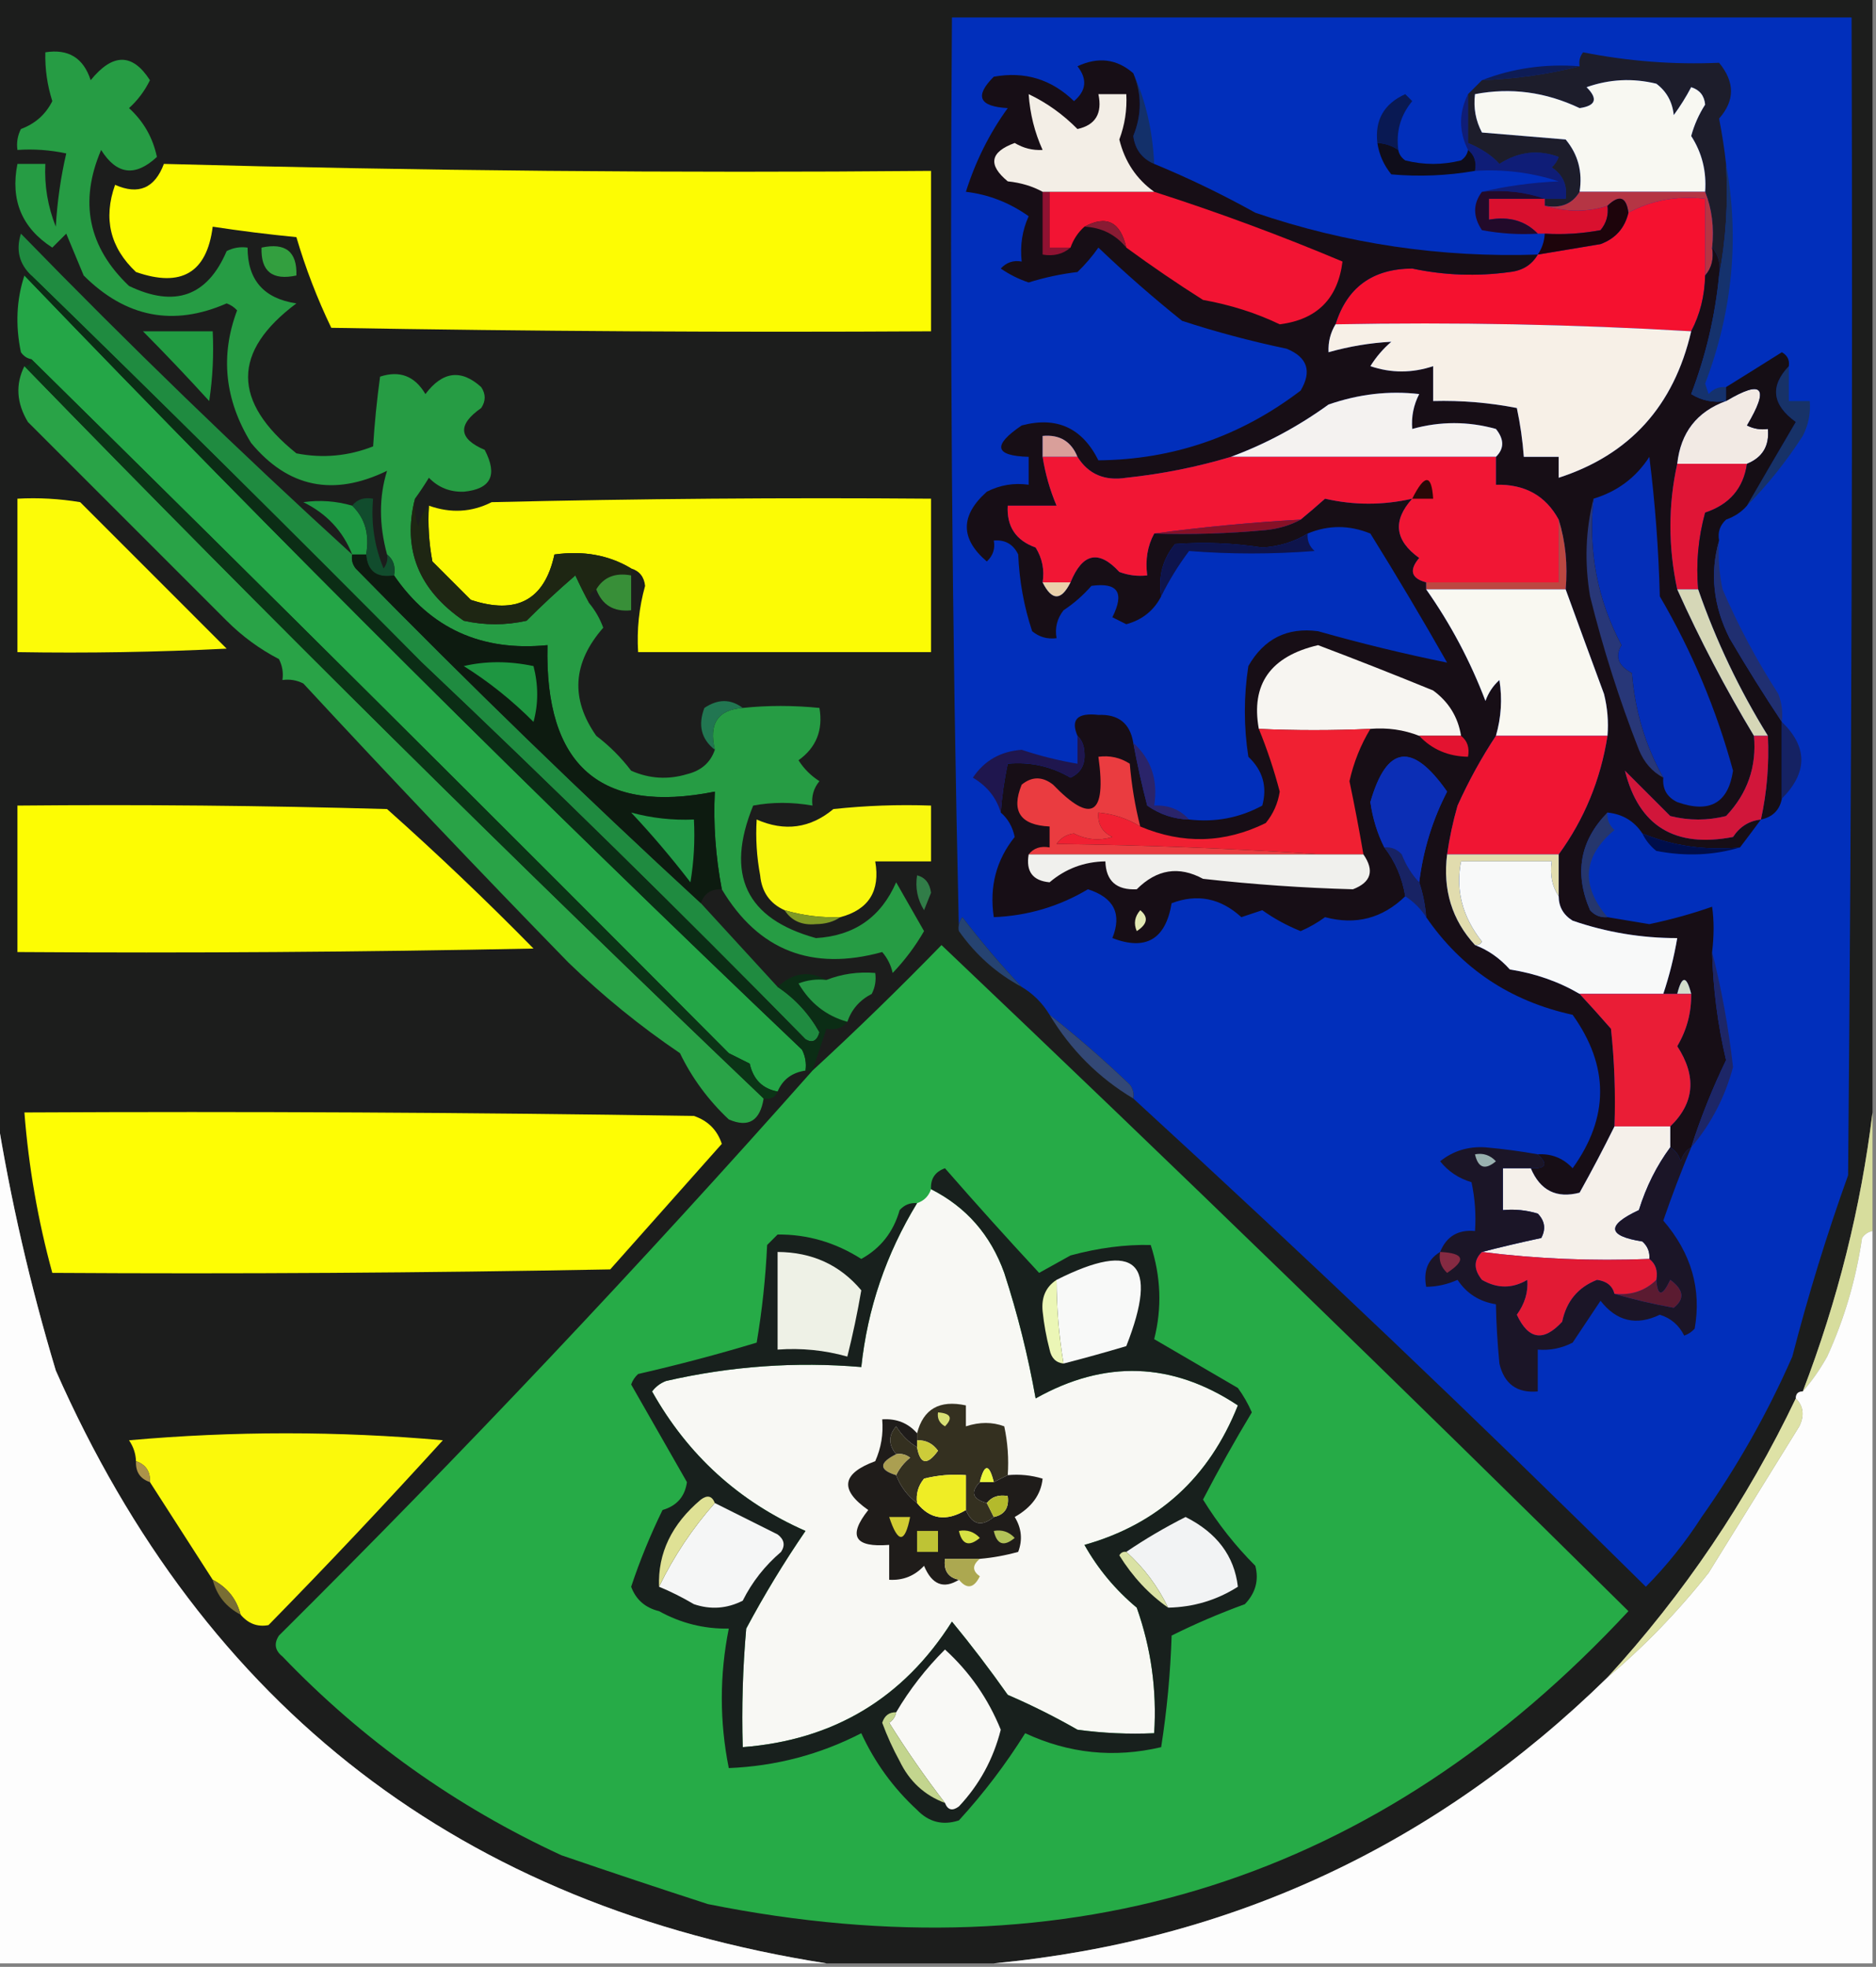 <?xml version="1.0" encoding="UTF-8"?>
<!DOCTYPE svg PUBLIC "-//W3C//DTD SVG 1.1//EN" "http://www.w3.org/Graphics/SVG/1.1/DTD/svg11.dtd">
<svg xmlns="http://www.w3.org/2000/svg" version="1.1" width="269px" height="282px" style="shape-rendering:geometricPrecision; text-rendering:geometricPrecision; image-rendering:optimizeQuality; fill-rule:evenodd; clip-rule:evenodd" xmlns:xlink="http://www.w3.org/1999/xlink">
<rect width="100%" height="100%" fill="#808080" stroke="none"/>
<g><path style="opacity:1" fill="#1c1d1c" d="M -0.5,-0.5 C 89.167,-0.5 178.833,-0.5 268.5,-0.5C 268.5,52.833 268.5,106.167 268.5,159.5C 266.835,173.134 263.501,186.467 258.5,199.5C 257.833,199.5 257.5,199.833 257.5,200.5C 250.506,215.145 241.506,228.478 230.5,240.5C 205.885,264.58 176.552,278.247 142.5,281.5C 134.5,281.5 126.5,281.5 118.5,281.5C 66.212,273.271 29.379,244.938 8,196.5C 4.316,184.227 1.483,171.894 -0.5,159.5C -0.5,106.167 -0.5,52.833 -0.5,-0.5 Z"/></g>
<g><path style="opacity:1" fill="#012fbb" d="M 162.5,157.5 C 162.631,156.761 162.464,156.094 162,155.5C 158.295,151.958 154.462,148.624 150.5,145.5C 149.5,143.833 148.167,142.5 146.5,141.5C 143.502,138.333 140.669,135 138,131.5C 137.536,132.094 137.369,132.761 137.5,133.5C 136.501,90.003 136.168,46.337 136.5,2.5C 179.5,2.5 222.5,2.5 265.5,2.5C 265.667,57.834 265.5,113.168 265,168.5C 261.957,176.968 259.29,185.635 257,194.5C 253.454,202.589 249.121,210.256 244,217.5C 241.684,221.11 239.018,224.444 236,227.5C 211.788,203.549 187.288,180.215 162.5,157.5 Z"/></g>
<g><path style="opacity:1" fill="#0e1c55" d="M 226.5,9.5 C 222.036,10.644 217.37,11.31 212.5,11.5C 216.881,9.789 221.547,9.123 226.5,9.5 Z"/></g>
<g><path style="opacity:1" fill="#091953" d="M 200.5,21.5 C 199.609,20.89 198.609,20.557 197.5,20.5C 197.12,17.208 198.453,14.875 201.5,13.5C 201.833,13.833 202.167,14.167 202.5,14.5C 200.829,16.51 200.162,18.843 200.5,21.5 Z"/></g>
<g><path style="opacity:1" fill="#13306a" d="M 162.5,10.5 C 164.281,14.417 165.281,18.75 165.5,23.5C 163.754,22.75 162.754,21.417 162.5,19.5C 163.74,16.445 163.74,13.445 162.5,10.5 Z"/></g>
<g><path style="opacity:1" fill="#0f1d77" d="M 210.5,13.5 C 210.5,15.833 210.5,18.167 210.5,20.5C 212.455,21.32 213.955,22.32 215,23.5C 217.736,21.741 220.569,21.408 223.5,22.5C 223.291,23.086 222.957,23.586 222.5,24C 224.107,25.049 224.773,26.549 224.5,28.5C 223.5,28.5 222.5,28.5 221.5,28.5C 218.713,27.523 215.713,27.19 212.5,27.5C 215.977,26.677 219.644,26.177 223.5,26C 219.605,24.734 215.605,24.234 211.5,24.5C 211.737,23.209 211.404,22.209 210.5,21.5C 209.167,18.833 209.167,16.167 210.5,13.5 Z"/></g>
<g><path style="opacity:1" fill="#0f0d1a" d="M 197.5,20.5 C 198.609,20.557 199.609,20.89 200.5,21.5C 200.611,22.117 200.944,22.617 201.5,23C 204.167,23.667 206.833,23.667 209.5,23C 210.056,22.617 210.389,22.117 210.5,21.5C 211.404,22.209 211.737,23.209 211.5,24.5C 207.51,25.19 203.51,25.357 199.5,25C 198.418,23.67 197.751,22.17 197.5,20.5 Z"/></g>
<g><path style="opacity:1" fill="#fdfc03" d="M 23.5,23.5 C 60.094,24.493 96.76,24.826 133.5,24.5C 133.5,32.167 133.5,39.833 133.5,47.5C 104.831,47.667 76.165,47.5 47.5,47C 45.474,42.778 43.807,38.444 42.5,34C 38.472,33.608 34.472,33.108 30.5,32.5C 29.666,39.105 25.999,41.271 19.5,39C 15.785,35.504 14.785,31.337 16.5,26.5C 19.857,27.99 22.191,26.99 23.5,23.5 Z"/></g>
<g><path style="opacity:1" fill="#1d1d2b" d="M 247.5,23.5 C 247.821,29.026 247.488,34.359 246.5,39.5C 246.768,37.901 246.434,36.568 245.5,35.5C 245.806,32.615 245.473,29.948 244.5,27.5C 244.716,24.568 244.049,21.902 242.5,19.5C 242.939,17.896 243.606,16.396 244.5,15C 244.387,13.72 243.72,12.887 242.5,12.5C 241.757,13.908 240.923,15.241 240,16.5C 239.801,14.598 238.967,13.098 237.5,12C 234.118,11.176 230.784,11.343 227.5,12.5C 229.167,14.167 228.833,15.167 226.5,15.5C 221.624,13.184 216.624,12.518 211.5,13.5C 211.261,15.467 211.594,17.3 212.5,19C 216.5,19.333 220.5,19.667 224.5,20C 226.278,22.135 226.945,24.635 226.5,27.5C 225.448,29.256 223.781,29.923 221.5,29.5C 221.5,29.167 221.5,28.833 221.5,28.5C 222.5,28.5 223.5,28.5 224.5,28.5C 224.773,26.549 224.107,25.049 222.5,24C 222.957,23.586 223.291,23.086 223.5,22.5C 220.569,21.408 217.736,21.741 215,23.5C 213.955,22.32 212.455,21.32 210.5,20.5C 210.5,18.167 210.5,15.833 210.5,13.5C 211.167,12.833 211.833,12.167 212.5,11.5C 217.37,11.31 222.036,10.644 226.5,9.5C 226.369,8.761 226.536,8.094 227,7.5C 233.497,8.788 239.997,9.288 246.5,9C 248.778,11.763 248.778,14.429 246.5,17C 246.935,19.215 247.269,21.381 247.5,23.5 Z"/></g>
<g><path style="opacity:1" fill="#f8f8f2" d="M 244.5,27.5 C 238.5,27.5 232.5,27.5 226.5,27.5C 226.945,24.635 226.278,22.135 224.5,20C 220.5,19.667 216.5,19.333 212.5,19C 211.594,17.3 211.261,15.467 211.5,13.5C 216.624,12.518 221.624,13.184 226.5,15.5C 228.833,15.167 229.167,14.167 227.5,12.5C 230.784,11.343 234.118,11.176 237.5,12C 238.967,13.098 239.801,14.598 240,16.5C 240.923,15.241 241.757,13.908 242.5,12.5C 243.72,12.887 244.387,13.72 244.5,15C 243.606,16.396 242.939,17.896 242.5,19.5C 244.049,21.902 244.716,24.568 244.5,27.5 Z"/></g>
<g><path style="opacity:1" fill="#b53544" d="M 226.5,27.5 C 232.5,27.5 238.5,27.5 244.5,27.5C 245.473,29.948 245.806,32.615 245.5,35.5C 245.768,37.099 245.434,38.432 244.5,39.5C 244.5,35.833 244.5,32.167 244.5,28.5C 240.498,28.036 236.831,28.702 233.5,30.5C 233.196,28.204 232.196,27.871 230.5,29.5C 227.705,30.434 224.705,30.434 221.5,29.5C 223.781,29.923 225.448,29.256 226.5,27.5 Z"/></g>
<g><path style="opacity:1" fill="#f5112f" d="M 244.5,39.5 C 244.435,42.428 243.768,45.095 242.5,47.5C 225.675,46.503 208.675,46.17 191.5,46.5C 193.147,41.201 196.814,38.534 202.5,38.5C 207.143,39.483 211.809,39.65 216.5,39C 218.32,38.8 219.653,37.966 220.5,36.5C 223.487,36.002 226.487,35.502 229.5,35C 231.644,34.208 232.977,32.708 233.5,30.5C 236.831,28.702 240.498,28.036 244.5,28.5C 244.5,32.167 244.5,35.833 244.5,39.5 Z"/></g>
<g><path style="opacity:1" fill="#d9102e" d="M 221.5,28.5 C 221.5,28.833 221.5,29.167 221.5,29.5C 224.705,30.434 227.705,30.434 230.5,29.5C 230.67,30.822 230.337,31.989 229.5,33C 226.854,33.497 224.187,33.664 221.5,33.5C 221.167,33.5 220.833,33.5 220.5,33.5C 218.721,31.657 216.388,30.99 213.5,31.5C 213.5,30.5 213.5,29.5 213.5,28.5C 216.167,28.5 218.833,28.5 221.5,28.5 Z"/></g>
<g><path style="opacity:1" fill="#220a2a" d="M 212.5,27.5 C 215.713,27.19 218.713,27.523 221.5,28.5C 218.833,28.5 216.167,28.5 213.5,28.5C 213.5,29.5 213.5,30.5 213.5,31.5C 216.388,30.99 218.721,31.657 220.5,33.5C 217.813,33.664 215.146,33.497 212.5,33C 211.193,31.056 211.193,29.223 212.5,27.5 Z"/></g>
<g><path style="opacity:1" fill="#1d040b" d="M 233.5,30.5 C 232.977,32.708 231.644,34.208 229.5,35C 226.487,35.502 223.487,36.002 220.5,36.5C 221.11,35.609 221.443,34.609 221.5,33.5C 224.187,33.664 226.854,33.497 229.5,33C 230.337,31.989 230.67,30.822 230.5,29.5C 232.196,27.871 233.196,28.204 233.5,30.5 Z"/></g>
<g><path style="opacity:1" fill="#170e16" d="M 162.5,10.5 C 163.74,13.445 163.74,16.445 162.5,19.5C 162.754,21.417 163.754,22.75 165.5,23.5C 170.448,25.541 175.281,27.875 180,30.5C 193.07,34.958 206.57,36.958 220.5,36.5C 219.653,37.966 218.32,38.8 216.5,39C 211.809,39.65 207.143,39.483 202.5,38.5C 196.814,38.534 193.147,41.201 191.5,46.5C 190.766,47.708 190.433,49.041 190.5,50.5C 193.498,49.658 196.498,49.158 199.5,49C 198.313,50.02 197.313,51.186 196.5,52.5C 199.473,53.509 202.473,53.509 205.5,52.5C 205.5,54.167 205.5,55.833 205.5,57.5C 209.548,57.395 213.548,57.728 217.5,58.5C 217.993,60.806 218.326,63.139 218.5,65.5C 220.167,65.5 221.833,65.5 223.5,65.5C 223.5,66.5 223.5,67.5 223.5,68.5C 233.69,65.202 240.023,58.202 242.5,47.5C 243.768,45.095 244.435,42.428 244.5,39.5C 245.434,38.432 245.768,37.099 245.5,35.5C 246.434,36.568 246.768,37.901 246.5,39.5C 245.931,45.342 244.598,51.009 242.5,56.5C 244.045,57.452 245.712,57.785 247.5,57.5C 243.319,59.019 240.986,62.019 240.5,66.5C 239.194,72.401 239.194,78.401 240.5,84.5C 243.762,91.749 247.429,98.749 251.5,105.5C 251.905,109.932 250.571,113.765 247.5,117C 244.833,117.667 242.167,117.667 239.5,117C 237.333,114.833 235.167,112.667 233,110.5C 234.989,118.442 240.156,121.608 248.5,120C 249.471,118.519 250.804,117.685 252.5,117.5C 251.488,118.872 250.488,120.205 249.5,121.5C 244.57,121.966 239.903,121.299 235.5,119.5C 234.33,117.721 232.664,116.721 230.5,116.5C 226.547,120.546 225.714,125.212 228,130.5C 228.671,131.252 229.504,131.586 230.5,131.5C 232.488,131.827 234.488,132.16 236.5,132.5C 239.684,131.827 242.684,130.994 245.5,130C 245.784,131.956 245.784,134.123 245.5,136.5C 245.638,141.775 246.305,146.941 247.5,152C 245.538,156.054 243.871,160.221 242.5,164.5C 241.778,164.918 241.278,165.584 241,166.5C 240.722,165.584 240.222,164.918 239.5,164.5C 239.5,163.5 239.5,162.5 239.5,161.5C 242.977,158.152 243.31,154.318 240.5,150C 241.871,147.681 242.538,145.181 242.5,142.5C 241.833,139.833 241.167,139.833 240.5,142.5C 239.833,142.5 239.167,142.5 238.5,142.5C 239.371,139.888 240.037,137.221 240.5,134.5C 235.363,134.506 230.363,133.673 225.5,132C 224.177,131.184 223.511,130.017 223.5,128.5C 223.5,126.5 223.5,124.5 223.5,122.5C 227.177,117.456 229.51,111.789 230.5,105.5C 230.662,103.473 230.495,101.473 230,99.5C 228.127,94.439 226.294,89.439 224.5,84.5C 224.813,80.958 224.479,77.625 223.5,74.5C 221.633,71.06 218.633,69.394 214.5,69.5C 214.5,68.167 214.5,66.833 214.5,65.5C 215.705,64.328 215.705,62.995 214.5,61.5C 210.507,60.388 206.507,60.388 202.5,61.5C 202.357,59.738 202.691,58.071 203.5,56.5C 199.184,55.994 194.851,56.494 190.5,58C 186.114,61.172 181.448,63.672 176.5,65.5C 171.679,66.951 166.679,67.951 161.5,68.5C 158.389,68.988 156.056,67.988 154.5,65.5C 153.599,63.273 151.933,62.273 149.5,62.5C 149.5,63.5 149.5,64.5 149.5,65.5C 149.884,67.929 150.551,70.263 151.5,72.5C 149.167,72.5 146.833,72.5 144.5,72.5C 144.33,75.49 145.663,77.49 148.5,78.5C 149.452,80.045 149.785,81.712 149.5,83.5C 150.833,86.167 152.167,86.167 153.5,83.5C 155.215,79.287 157.548,78.787 160.5,82C 161.793,82.49 163.127,82.657 164.5,82.5C 164.205,80.265 164.539,78.265 165.5,76.5C 170.844,76.666 176.177,76.499 181.5,76C 183.382,75.802 185.048,75.302 186.5,74.5C 187.659,73.544 188.826,72.544 190,71.5C 194.14,72.453 198.307,72.453 202.5,71.5C 199.657,74.648 199.991,77.481 203.5,80C 202.015,81.757 202.348,82.923 204.5,83.5C 204.5,83.833 204.5,84.167 204.5,84.5C 207.987,89.442 210.821,94.776 213,100.5C 213.419,99.328 214.085,98.328 215,97.5C 215.43,100.192 215.263,102.859 214.5,105.5C 212.441,108.611 210.608,111.944 209,115.5C 208.338,117.813 207.838,120.146 207.5,122.5C 206.859,127.569 208.192,131.903 211.5,135.5C 213.378,136.208 215.045,137.374 216.5,139C 220.163,139.572 223.497,140.738 226.5,142.5C 227.983,144.094 229.483,145.76 231,147.5C 231.499,152.155 231.666,156.821 231.5,161.5C 229.937,164.66 228.271,167.826 226.5,171C 223.187,171.864 220.854,170.698 219.5,167.5C 221.698,167.591 222.031,166.925 220.5,165.5C 222.484,165.383 224.15,166.05 225.5,167.5C 230.755,160.188 230.755,152.855 225.5,145.5C 216.577,143.551 209.577,138.884 204.5,131.5C 204.371,129.784 204.038,128.117 203.5,126.5C 204.066,121.897 205.399,117.563 207.5,113.5C 202.501,106.349 198.835,106.849 196.5,115C 196.83,117.341 197.496,119.508 198.5,121.5C 200.075,123.547 201.075,125.881 201.5,128.5C 198.232,131.674 194.399,132.674 190,131.5C 188.908,132.296 187.741,132.963 186.5,133.5C 184.553,132.723 182.72,131.723 181,130.5C 180,130.833 179,131.167 178,131.5C 175.012,128.769 171.679,128.102 168,129.5C 167.141,134.676 164.308,136.343 159.5,134.5C 160.902,131.03 159.736,128.697 156,127.5C 151.867,129.967 147.367,131.3 142.5,131.5C 141.846,127.142 142.846,123.309 145.5,120C 145.192,118.541 144.525,117.374 143.5,116.5C 143.674,114.139 144.007,111.806 144.5,109.5C 147.724,109.203 150.724,109.87 153.5,111.5C 154.946,110.829 155.612,109.662 155.5,108C 155.472,106.93 155.139,106.097 154.5,105.5C 153.492,103.159 154.492,102.159 157.5,102.5C 160.377,102.381 162.044,103.714 162.5,106.5C 163.059,109.516 163.725,112.516 164.5,115.5C 166.304,116.768 168.304,117.435 170.5,117.5C 174.257,117.929 177.757,117.263 181,115.5C 181.738,112.788 181.071,110.455 179,108.5C 178.333,104.167 178.333,99.833 179,95.5C 181.244,91.576 184.578,89.909 189,90.5C 195.175,92.252 201.342,93.752 207.5,95C 203.975,88.788 200.308,82.622 196.5,76.5C 193.463,75.259 190.463,75.259 187.5,76.5C 185.616,77.675 183.449,78.342 181,78.5C 176.832,77.855 172.665,77.688 168.5,78C 166.722,80.135 166.055,82.635 166.5,85.5C 165.454,87.54 163.787,88.873 161.5,89.5C 160.833,89.167 160.167,88.833 159.5,88.5C 161.283,84.969 160.283,83.469 156.5,84C 155.315,85.353 153.981,86.52 152.5,87.5C 151.571,88.689 151.238,90.022 151.5,91.5C 150.178,91.67 149.011,91.337 148,90.5C 146.826,86.954 146.16,83.287 146,79.5C 145.29,78.027 144.124,77.36 142.5,77.5C 142.719,78.675 142.386,79.675 141.5,80.5C 137.679,77.246 137.679,73.913 141.5,70.5C 143.396,69.534 145.396,69.201 147.5,69.5C 147.5,68.167 147.5,66.833 147.5,65.5C 142.61,65.361 142.277,63.861 146.5,61C 151.506,59.669 155.172,61.336 157.5,66C 168.224,65.898 177.891,62.564 186.5,56C 188.14,53.224 187.473,51.224 184.5,50C 179.375,48.925 174.375,47.592 169.5,46C 165.327,42.657 161.327,39.157 157.5,35.5C 156.618,36.76 155.618,37.926 154.5,39C 152.109,39.287 149.776,39.787 147.5,40.5C 146.069,40.023 144.736,39.357 143.5,38.5C 144.325,37.614 145.325,37.281 146.5,37.5C 146.244,35.208 146.577,33.041 147.5,31C 144.745,29.047 141.745,27.88 138.5,27.5C 139.888,23.103 141.888,19.103 144.5,15.5C 140.375,15.277 139.709,13.777 142.5,11C 146.931,10.195 150.765,11.361 154,14.5C 155.772,13.01 155.939,11.343 154.5,9.5C 157.476,8.11 160.143,8.443 162.5,10.5 Z"/></g>
<g><path style="opacity:1" fill="#8f1232" d="M 149.5,27.5 C 149.833,27.5 150.167,27.5 150.5,27.5C 150.5,30.167 150.5,32.833 150.5,35.5C 151.5,35.5 152.5,35.5 153.5,35.5C 152.432,36.434 151.099,36.768 149.5,36.5C 149.5,33.5 149.5,30.5 149.5,27.5 Z"/></g>
<g><path style="opacity:1" fill="#f21433" d="M 150.5,27.5 C 155.5,27.5 160.5,27.5 165.5,27.5C 174.688,30.45 183.688,33.783 192.5,37.5C 191.841,42.825 188.841,45.825 183.5,46.5C 180.137,44.881 176.47,43.714 172.5,43C 168.771,40.641 165.104,38.141 161.5,35.5C 160.664,31.809 158.664,30.809 155.5,32.5C 154.599,33.291 153.932,34.291 153.5,35.5C 152.5,35.5 151.5,35.5 150.5,35.5C 150.5,32.833 150.5,30.167 150.5,27.5 Z"/></g>
<g><path style="opacity:1" fill="#891b33" d="M 155.5,32.5 C 158.664,30.809 160.664,31.809 161.5,35.5C 159.947,33.615 157.947,32.615 155.5,32.5 Z"/></g>
<g><path style="opacity:1" fill="#f3eee6" d="M 165.5,27.5 C 160.5,27.5 155.5,27.5 150.5,27.5C 150.167,27.5 149.833,27.5 149.5,27.5C 148.048,26.698 146.382,26.198 144.5,26C 141.627,23.629 141.961,21.796 145.5,20.5C 146.736,21.246 148.07,21.579 149.5,21.5C 148.361,18.996 147.694,16.33 147.5,13.5C 150.061,14.71 152.395,16.376 154.5,18.5C 157.085,17.927 158.085,16.261 157.5,13.5C 158.833,13.5 160.167,13.5 161.5,13.5C 161.62,15.735 161.287,17.901 160.5,20C 161.277,23.166 162.944,25.666 165.5,27.5 Z"/></g>
<g><path style="opacity:1" fill="#339f3f" d="M 37.5,35.5 C 40.95,34.756 42.616,36.09 42.5,39.5C 39.05,40.244 37.384,38.91 37.5,35.5 Z"/></g>
<g><path style="opacity:1" fill="#24a647" d="M 3.5,39.5 C 40.097,77.598 77.263,114.598 115,150.5C 115.483,151.448 115.649,152.448 115.5,153.5C 113.57,153.771 112.236,154.771 111.5,156.5C 109.338,156.103 108.005,154.769 107.5,152.5C 106.5,152 105.5,151.5 104.5,151C 71.147,117.48 37.814,84.313 4.5,51.5C 3.883,51.389 3.383,51.056 3,50.5C 2.19,46.642 2.357,42.976 3.5,39.5 Z"/></g>
<g><path style="opacity:1" fill="#1f8b40" d="M 50.5,79.5 C 50.369,80.239 50.536,80.906 51,81.5C 67.296,98.132 83.796,114.132 100.5,129.5C 104.145,133.48 107.811,137.48 111.5,141.5C 113.986,143.155 115.986,145.322 117.5,148C 117.15,149.257 116.483,149.591 115.5,149C 97.579,130.747 79.246,112.747 60.5,95C 41.965,76.298 23.299,57.798 4.5,39.5C 2.752,37.84 2.252,35.84 3,33.5C 18.503,49.439 34.336,64.773 50.5,79.5 Z"/></g>
<g><path style="opacity:1" fill="#219b42" d="M 20.5,47.5 C 23.833,47.5 27.167,47.5 30.5,47.5C 30.665,50.85 30.498,54.183 30,57.5C 26.846,54.038 23.68,50.705 20.5,47.5 Z"/></g>
<g><path style="opacity:1" fill="#f7f0e7" d="M 191.5,46.5 C 208.675,46.17 225.675,46.503 242.5,47.5C 240.023,58.202 233.69,65.202 223.5,68.5C 223.5,67.5 223.5,66.5 223.5,65.5C 221.833,65.5 220.167,65.5 218.5,65.5C 218.326,63.139 217.993,60.806 217.5,58.5C 213.548,57.728 209.548,57.395 205.5,57.5C 205.5,55.833 205.5,54.167 205.5,52.5C 202.473,53.509 199.473,53.509 196.5,52.5C 197.313,51.186 198.313,50.02 199.5,49C 196.498,49.158 193.498,49.658 190.5,50.5C 190.433,49.041 190.766,47.708 191.5,46.5 Z"/></g>
<g><path style="opacity:1" fill="#15326d" d="M 247.5,23.5 C 249.437,34.158 248.437,44.658 244.5,55C 244.667,55.5 244.833,56 245,56.5C 245.671,55.748 246.504,55.414 247.5,55.5C 247.5,56.167 247.5,56.833 247.5,57.5C 245.712,57.785 244.045,57.452 242.5,56.5C 244.598,51.009 245.931,45.342 246.5,39.5C 247.488,34.359 247.821,29.026 247.5,23.5 Z"/></g>
<g><path style="opacity:1" fill="#269c44" d="M 59.5,71.5 C 57.675,78.723 60.008,84.556 66.5,89C 69.5,89.667 72.5,89.667 75.5,89C 77.714,86.779 80.047,84.612 82.5,82.5C 83.172,83.949 83.839,85.282 84.5,86.5C 85.355,87.531 86.022,88.697 86.5,90C 82.102,95.023 81.769,100.19 85.5,105.5C 87.386,106.93 89.053,108.597 90.5,110.5C 93.106,111.652 95.773,111.818 98.5,111C 100.544,110.502 101.878,109.335 102.5,107.5C 101.599,103.759 102.932,101.759 106.5,101.5C 110.064,101.124 113.731,101.124 117.5,101.5C 118.04,104.687 117.04,107.187 114.5,109C 115.272,110.221 116.272,111.221 117.5,112C 116.663,113.011 116.33,114.178 116.5,115.5C 113.551,114.987 110.718,114.987 108,115.5C 103.96,125.4 106.96,131.733 117,134.5C 122.487,134.176 126.32,131.509 128.5,126.5C 129.833,128.833 131.167,131.167 132.5,133.5C 131.243,135.679 129.743,137.679 128,139.5C 127.751,138.376 127.251,137.376 126.5,136.5C 116.413,139.279 108.747,136.279 103.5,127.5C 102.601,122.767 102.267,118.1 102.5,113.5C 86.086,116.778 78.086,109.778 78.5,92.5C 69.047,93.435 61.714,90.102 56.5,82.5C 56.737,81.209 56.404,80.209 55.5,79.5C 54.338,75.224 54.338,71.224 55.5,67.5C 47.811,71.236 41.311,69.902 36,63.5C 32.217,57.336 31.551,51.002 34,44.5C 33.586,44.043 33.086,43.709 32.5,43.5C 24.86,46.848 18.027,45.515 12,39.5C 11.167,37.5 10.333,35.5 9.5,33.5C 8.833,34.167 8.167,34.833 7.5,35.5C 3.134,32.691 1.467,28.691 2.5,23.5C 3.833,23.5 5.167,23.5 6.5,23.5C 6.351,26.607 6.851,29.607 8,32.5C 8.207,28.911 8.707,25.411 9.5,22C 7.19,21.503 4.857,21.337 2.5,21.5C 2.351,20.448 2.517,19.448 3,18.5C 5.053,17.733 6.553,16.4 7.5,14.5C 6.777,12.218 6.443,9.884 6.5,7.5C 9.808,6.974 11.975,8.307 13,11.5C 16.163,7.597 18.997,7.597 21.5,11.5C 20.752,13.036 19.752,14.369 18.5,15.5C 20.578,17.39 21.911,19.724 22.5,22.5C 19.396,25.388 16.729,25.055 14.5,21.5C 11.32,28.945 12.653,35.445 18.5,41C 25.063,44.148 29.729,42.482 32.5,36C 33.448,35.517 34.448,35.35 35.5,35.5C 35.498,40.141 37.831,42.808 42.5,43.5C 33.263,50.398 33.263,57.565 42.5,65C 46.261,65.738 49.928,65.405 53.5,64C 53.708,60.675 54.041,57.342 54.5,54C 57.308,53.08 59.475,53.913 61,56.5C 63.462,53.23 66.129,52.897 69,55.5C 69.667,56.5 69.667,57.5 69,58.5C 65.575,60.896 65.742,62.896 69.5,64.5C 71.396,68.124 70.396,70.124 66.5,70.5C 64.519,70.563 62.852,69.896 61.5,68.5C 60.824,69.602 60.158,70.602 59.5,71.5 Z"/></g>
<g><path style="opacity:1" fill="#f4f2f0" d="M 214.5,65.5 C 201.833,65.5 189.167,65.5 176.5,65.5C 181.448,63.672 186.114,61.172 190.5,58C 194.851,56.494 199.184,55.994 203.5,56.5C 202.691,58.071 202.357,59.738 202.5,61.5C 206.507,60.388 210.507,60.388 214.5,61.5C 215.705,62.995 215.705,64.328 214.5,65.5 Z"/></g>
<g><path style="opacity:1" fill="#f2eae4" d="M 250.5,66.5 C 247.167,66.5 243.833,66.5 240.5,66.5C 240.986,62.019 243.319,59.019 247.5,57.5C 252.758,54.368 253.758,55.535 250.5,61C 251.448,61.483 252.448,61.65 253.5,61.5C 253.727,63.933 252.727,65.599 250.5,66.5 Z"/></g>
<g><path style="opacity:1" fill="#29a347" d="M 3.5,52.5 C 38.734,88.739 74.067,123.739 109.5,157.5C 108.979,160.719 107.312,161.719 104.5,160.5C 101.559,157.733 99.225,154.567 97.5,151C 91.81,147.149 86.477,142.815 81.5,138C 68.576,124.736 55.909,111.403 43.5,98C 42.552,97.517 41.552,97.35 40.5,97.5C 40.65,96.448 40.483,95.448 40,94.5C 37.225,93.061 34.725,91.228 32.5,89C 22.973,79.473 13.473,69.973 4,60.5C 2.364,57.773 2.198,55.107 3.5,52.5 Z"/></g>
<g><path style="opacity:1" fill="#173268" d="M 256.5,52.5 C 256.5,54.167 256.5,55.833 256.5,57.5C 257.5,57.5 258.5,57.5 259.5,57.5C 259.643,59.262 259.309,60.929 258.5,62.5C 256.105,66.209 253.439,69.542 250.5,72.5C 252.806,68.517 255.139,64.517 257.5,60.5C 254.101,58.038 253.767,55.372 256.5,52.5 Z"/></g>
<g><path style="opacity:1" fill="#d99f9a" d="M 154.5,65.5 C 152.833,65.5 151.167,65.5 149.5,65.5C 149.5,64.5 149.5,63.5 149.5,62.5C 151.933,62.273 153.599,63.273 154.5,65.5 Z"/></g>
<g><path style="opacity:1" fill="#f11634" d="M 149.5,65.5 C 151.167,65.5 152.833,65.5 154.5,65.5C 156.056,67.988 158.389,68.988 161.5,68.5C 166.679,67.951 171.679,66.951 176.5,65.5C 189.167,65.5 201.833,65.5 214.5,65.5C 214.5,66.833 214.5,68.167 214.5,69.5C 218.633,69.394 221.633,71.06 223.5,74.5C 223.5,77.5 223.5,80.5 223.5,83.5C 217.167,83.5 210.833,83.5 204.5,83.5C 202.348,82.923 202.015,81.757 203.5,80C 199.991,77.481 199.657,74.648 202.5,71.5C 198.307,72.453 194.14,72.453 190,71.5C 188.826,72.544 187.659,73.544 186.5,74.5C 179.33,74.907 172.33,75.574 165.5,76.5C 164.539,78.265 164.205,80.265 164.5,82.5C 163.127,82.657 161.793,82.49 160.5,82C 157.548,78.787 155.215,79.287 153.5,83.5C 152.167,83.5 150.833,83.5 149.5,83.5C 149.785,81.712 149.452,80.045 148.5,78.5C 145.663,77.49 144.33,75.49 144.5,72.5C 146.833,72.5 149.167,72.5 151.5,72.5C 150.551,70.263 149.884,67.929 149.5,65.5 Z"/></g>
<g><path style="opacity:1" fill="#e01536" d="M 240.5,66.5 C 243.833,66.5 247.167,66.5 250.5,66.5C 249.995,70.012 247.995,72.345 244.5,73.5C 243.511,77.107 243.177,80.774 243.5,84.5C 242.5,84.5 241.5,84.5 240.5,84.5C 239.194,78.401 239.194,72.401 240.5,66.5 Z"/></g>
<g><path style="opacity:1" fill="#042eb8" d="M 238.5,111.5 C 235.93,106.901 234.43,101.901 234,96.5C 232.024,95.457 231.524,94.123 232.5,92.5C 229.033,85.938 227.7,78.938 228.5,71.5C 231.93,70.458 234.597,68.458 236.5,65.5C 237.331,72.142 237.831,78.808 238,85.5C 242.621,93.404 246.121,101.737 248.5,110.5C 247.807,115.151 245.141,116.651 240.5,115C 239.027,114.29 238.36,113.124 238.5,111.5 Z"/></g>
<g><path style="opacity:1" fill="#2a0807" d="M 202.5,71.5 C 204.283,67.941 205.283,67.941 205.5,71.5C 204.5,71.5 203.5,71.5 202.5,71.5 Z"/></g>
<g><path style="opacity:1" fill="#fcfb08" d="M 2.5,71.5 C 5.518,71.335 8.518,71.502 11.5,72C 18.554,79.054 25.554,86.054 32.5,93C 22.506,93.5 12.506,93.666 2.5,93.5C 2.5,86.167 2.5,78.833 2.5,71.5 Z"/></g>
<g><path style="opacity:1" fill="#fcfb05" d="M 90.5,81.5 C 87.316,79.586 83.649,78.92 79.5,79.5C 78.094,86.022 74.094,88.189 67.5,86C 65.667,84.167 63.833,82.333 62,80.5C 61.503,77.854 61.336,75.187 61.5,72.5C 64.627,73.618 67.627,73.451 70.5,72C 91.497,71.5 112.497,71.333 133.5,71.5C 133.5,78.833 133.5,86.167 133.5,93.5C 119.5,93.5 105.5,93.5 91.5,93.5C 91.299,90.272 91.633,87.105 92.5,84C 92.361,82.699 91.695,81.866 90.5,81.5 Z"/></g>
<g><path style="opacity:1" fill="#1e9943" d="M 50.5,72.5 C 52.343,74.279 53.01,76.612 52.5,79.5C 51.833,79.5 51.167,79.5 50.5,79.5C 49.176,76.147 46.843,73.647 43.5,72C 45.847,71.666 48.181,71.833 50.5,72.5 Z"/></g>
<g><path style="opacity:1" fill="#861127" d="M 186.5,74.5 C 185.048,75.302 183.382,75.802 181.5,76C 176.177,76.499 170.844,76.666 165.5,76.5C 172.33,75.574 179.33,74.907 186.5,74.5 Z"/></g>
<g><path style="opacity:1" fill="#0e144c" d="M 187.5,76.5 C 187.414,77.496 187.748,78.329 188.5,79C 182.462,79.471 176.462,79.471 170.5,79C 168.95,81.072 167.617,83.239 166.5,85.5C 166.055,82.635 166.722,80.135 168.5,78C 172.665,77.688 176.832,77.855 181,78.5C 183.449,78.342 185.616,77.675 187.5,76.5 Z"/></g>
<g><path style="opacity:1" fill="#114c2d" d="M 50.5,72.5 C 51.209,71.596 52.209,71.263 53.5,71.5C 53.184,74.978 53.684,78.312 55,81.5C 55.464,80.906 55.631,80.239 55.5,79.5C 56.404,80.209 56.737,81.209 56.5,82.5C 54.027,82.912 52.694,81.912 52.5,79.5C 53.01,76.612 52.343,74.279 50.5,72.5 Z"/></g>
<g><path style="opacity:1" fill="#ead1ab" d="M 149.5,83.5 C 150.833,83.5 152.167,83.5 153.5,83.5C 152.167,86.167 150.833,86.167 149.5,83.5 Z"/></g>
<g><path style="opacity:1" fill="#bc4741" d="M 223.5,74.5 C 224.479,77.625 224.813,80.958 224.5,84.5C 217.833,84.5 211.167,84.5 204.5,84.5C 204.5,84.167 204.5,83.833 204.5,83.5C 210.833,83.5 217.167,83.5 223.5,83.5C 223.5,80.5 223.5,77.5 223.5,74.5 Z"/></g>
<g><path style="opacity:1" fill="#f9f8f1" d="M 204.5,84.5 C 211.167,84.5 217.833,84.5 224.5,84.5C 226.294,89.439 228.127,94.439 230,99.5C 230.495,101.473 230.662,103.473 230.5,105.5C 225.167,105.5 219.833,105.5 214.5,105.5C 215.263,102.859 215.43,100.192 215,97.5C 214.085,98.328 213.419,99.328 213,100.5C 210.821,94.776 207.987,89.442 204.5,84.5 Z"/></g>
<g><path style="opacity:1" fill="#1e2613" d="M 59.5,71.5 C 59.343,72.873 59.51,74.207 60,75.5C 60.232,74.263 60.732,73.263 61.5,72.5C 61.336,75.187 61.503,77.854 62,80.5C 63.833,82.333 65.667,84.167 67.5,86C 74.094,88.189 78.094,86.022 79.5,79.5C 83.649,78.92 87.316,79.586 90.5,81.5C 90.5,81.833 90.5,82.167 90.5,82.5C 88.219,82.077 86.552,82.744 85.5,84.5C 84.662,84.842 84.328,85.508 84.5,86.5C 83.839,85.282 83.172,83.949 82.5,82.5C 80.047,84.612 77.714,86.779 75.5,89C 72.5,89.667 69.5,89.667 66.5,89C 60.008,84.556 57.675,78.723 59.5,71.5 Z"/></g>
<g><path style="opacity:1" fill="#388f38" d="M 90.5,82.5 C 90.5,84.167 90.5,85.833 90.5,87.5C 88.011,87.759 86.344,86.759 85.5,84.5C 86.552,82.744 88.219,82.077 90.5,82.5 Z"/></g>
<g><path style="opacity:1" fill="#150e15" d="M 256.5,52.5 C 253.767,55.372 254.101,58.038 257.5,60.5C 255.139,64.517 252.806,68.517 250.5,72.5C 249.739,73.391 248.739,74.058 247.5,74.5C 246.614,75.325 246.281,76.325 246.5,77.5C 245.165,82.184 245.665,86.851 248,91.5C 250.415,95.621 252.915,99.621 255.5,103.5C 255.5,107.167 255.5,110.833 255.5,114.5C 255.19,116.144 254.19,117.144 252.5,117.5C 253.36,113.566 253.693,109.566 253.5,105.5C 249.407,98.901 246.074,91.901 243.5,84.5C 243.177,80.774 243.511,77.107 244.5,73.5C 247.995,72.345 249.995,70.012 250.5,66.5C 252.727,65.599 253.727,63.933 253.5,61.5C 252.448,61.65 251.448,61.483 250.5,61C 253.758,55.535 252.758,54.368 247.5,57.5C 247.5,56.833 247.5,56.167 247.5,55.5C 250.149,53.86 252.816,52.193 255.5,50.5C 256.298,50.957 256.631,51.624 256.5,52.5 Z"/></g>
<g><path style="opacity:1" fill="#0d1b10" d="M 50.5,79.5 C 51.167,79.5 51.833,79.5 52.5,79.5C 52.694,81.912 54.027,82.912 56.5,82.5C 61.714,90.102 69.047,93.435 78.5,92.5C 78.086,109.778 86.086,116.778 102.5,113.5C 102.267,118.1 102.601,122.767 103.5,127.5C 101.973,127.427 100.973,128.094 100.5,129.5C 83.796,114.132 67.296,98.132 51,81.5C 50.536,80.906 50.369,80.239 50.5,79.5 Z"/></g>
<g><path style="opacity:1" fill="#f7f5f1" d="M 209.5,105.5 C 207.5,105.5 205.5,105.5 203.5,105.5C 201.283,104.631 198.95,104.298 196.5,104.5C 191.047,104.742 185.713,104.742 180.5,104.5C 179.344,98.096 182.177,94.096 189,92.5C 194.526,94.59 200.026,96.757 205.5,99C 207.734,100.638 209.067,102.805 209.5,105.5 Z"/></g>
<g><path style="opacity:1" fill="#d6d7b7" d="M 240.5,84.5 C 241.5,84.5 242.5,84.5 243.5,84.5C 246.074,91.901 249.407,98.901 253.5,105.5C 252.833,105.5 252.167,105.5 251.5,105.5C 247.429,98.749 243.762,91.749 240.5,84.5 Z"/></g>
<g><path style="opacity:1" fill="#1e9641" d="M 66.5,95.5 C 69.651,94.761 72.985,94.761 76.5,95.5C 77.205,98.244 77.205,100.911 76.5,103.5C 73.417,100.406 70.084,97.739 66.5,95.5 Z"/></g>
<g><path style="opacity:1" fill="#283778" d="M 228.5,71.5 C 227.7,78.938 229.033,85.938 232.5,92.5C 231.524,94.123 232.024,95.457 234,96.5C 234.43,101.901 235.93,106.901 238.5,111.5C 236.907,110.652 235.74,109.319 235,107.5C 232.198,100.346 229.865,93.013 228,85.5C 227.185,80.648 227.352,75.981 228.5,71.5 Z"/></g>
<g><path style="opacity:1" fill="#202f71" d="M 246.5,77.5 C 246.337,79.857 246.503,82.19 247,84.5C 249.264,89.751 251.931,94.751 255,99.5C 255.49,100.793 255.657,102.127 255.5,103.5C 252.915,99.621 250.415,95.621 248,91.5C 245.665,86.851 245.165,82.184 246.5,77.5 Z"/></g>
<g><path style="opacity:1" fill="#0b3416" d="M 4.5,51.5 C 37.814,84.313 71.147,117.48 104.5,151C 105.5,151.5 106.5,152 107.5,152.5C 108.005,154.769 109.338,156.103 111.5,156.5C 111.158,157.338 110.492,157.672 109.5,157.5C 74.067,123.739 38.734,88.739 3.5,52.5C 4.167,52.5 4.5,52.167 4.5,51.5 Z"/></g>
<g><path style="opacity:1" fill="#217651" d="M 106.5,101.5 C 102.932,101.759 101.599,103.759 102.5,107.5C 100.559,105.989 100.059,103.989 101,101.5C 102.943,100.193 104.777,100.193 106.5,101.5 Z"/></g>
<g><path style="opacity:1" fill="#f02032" d="M 180.5,104.5 C 185.713,104.742 191.047,104.742 196.5,104.5C 195.109,106.792 194.109,109.292 193.5,112C 194.234,115.501 194.9,119.001 195.5,122.5C 193.5,122.5 191.5,122.5 189.5,122.5C 177.007,121.669 164.34,121.169 151.5,121C 152.108,120.13 152.941,119.63 154,119.5C 155.789,120.409 157.623,120.576 159.5,120C 158.027,119.29 157.36,118.124 157.5,116.5C 159.685,116.704 161.685,117.37 163.5,118.5C 169.61,121.069 175.61,120.902 181.5,118C 182.573,116.687 183.24,115.187 183.5,113.5C 182.69,110.403 181.69,107.403 180.5,104.5 Z"/></g>
<g><path style="opacity:1" fill="#f01533" d="M 214.5,105.5 C 219.833,105.5 225.167,105.5 230.5,105.5C 229.51,111.789 227.177,117.456 223.5,122.5C 218.167,122.5 212.833,122.5 207.5,122.5C 207.838,120.146 208.338,117.813 209,115.5C 210.608,111.944 212.441,108.611 214.5,105.5 Z"/></g>
<g><path style="opacity:1" fill="#e31330" d="M 203.5,105.5 C 205.5,105.5 207.5,105.5 209.5,105.5C 210.404,106.209 210.737,107.209 210.5,108.5C 207.654,108.448 205.32,107.448 203.5,105.5 Z"/></g>
<g><path style="opacity:1" fill="#0b2eb5" d="M 203.5,126.5 C 202.442,125.4 201.608,124.066 201,122.5C 200.329,121.748 199.496,121.414 198.5,121.5C 197.496,119.508 196.83,117.341 196.5,115C 198.835,106.849 202.501,106.349 207.5,113.5C 205.399,117.563 204.066,121.897 203.5,126.5 Z"/></g>
<g><path style="opacity:1" fill="#1f164e" d="M 154.5,105.5 C 155.139,106.097 155.472,106.93 155.5,108C 155.612,109.662 154.946,110.829 153.5,111.5C 150.724,109.87 147.724,109.203 144.5,109.5C 144.007,111.806 143.674,114.139 143.5,116.5C 142.874,114.374 141.541,112.707 139.5,111.5C 141.133,109.056 143.466,107.723 146.5,107.5C 149.13,108.378 151.797,109.045 154.5,109.5C 154.5,108.167 154.5,106.833 154.5,105.5 Z"/></g>
<g><path style="opacity:1" fill="#152263" d="M 255.5,103.5 C 259.224,107.098 259.224,110.764 255.5,114.5C 255.5,110.833 255.5,107.167 255.5,103.5 Z"/></g>
<g><path style="opacity:1" fill="#2a246a" d="M 162.5,106.5 C 165.075,108.845 166.075,111.845 165.5,115.5C 167.553,115.402 169.22,116.069 170.5,117.5C 168.304,117.435 166.304,116.768 164.5,115.5C 163.725,112.516 163.059,109.516 162.5,106.5 Z"/></g>
<g><path style="opacity:1" fill="#0b2d15" d="M 3.5,39.5 C 3.833,39.5 4.167,39.5 4.5,39.5C 23.299,57.798 41.965,76.298 60.5,95C 79.246,112.747 97.579,130.747 115.5,149C 116.483,149.591 117.15,149.257 117.5,148C 115.986,145.322 113.986,143.155 111.5,141.5C 113.696,139.455 116.03,139.122 118.5,140.5C 117.127,140.343 115.793,140.51 114.5,141C 116.145,143.823 118.479,145.656 121.5,146.5C 120.791,147.404 119.791,147.737 118.5,147.5C 117.833,149.5 117.167,151.5 116.5,153.5C 116.167,153.5 115.833,153.5 115.5,153.5C 115.649,152.448 115.483,151.448 115,150.5C 77.263,114.598 40.097,77.598 3.5,39.5 Z"/></g>
<g><path style="opacity:1" fill="#fdfc03" d="M 2.5,115.5 C 20.17,115.333 37.837,115.5 55.5,116C 62.717,122.427 69.717,129.094 76.5,136C 51.836,136.5 27.169,136.667 2.5,136.5C 2.5,129.5 2.5,122.5 2.5,115.5 Z"/></g>
<g><path style="opacity:1" fill="#f9f80f" d="M 120.5,131.5 C 117.763,131.599 115.096,131.265 112.5,130.5C 110.39,129.547 109.223,127.881 109,125.5C 108.503,122.854 108.336,120.187 108.5,117.5C 112.51,119.263 116.177,118.763 119.5,116C 124.155,115.501 128.821,115.334 133.5,115.5C 133.5,118.167 133.5,120.833 133.5,123.5C 130.833,123.5 128.167,123.5 125.5,123.5C 126.239,127.746 124.573,130.413 120.5,131.5 Z"/></g>
<g><path style="opacity:1" fill="#229a47" d="M 90.5,116.5 C 93.43,117.299 96.43,117.632 99.5,117.5C 99.665,120.518 99.498,123.518 99,126.5C 96.25,122.931 93.416,119.597 90.5,116.5 Z"/></g>
<g><path style="opacity:1" fill="#ea3c40" d="M 163.5,118.5 C 161.685,117.37 159.685,116.704 157.5,116.5C 157.36,118.124 158.027,119.29 159.5,120C 157.623,120.576 155.789,120.409 154,119.5C 152.941,119.63 152.108,120.13 151.5,121C 164.34,121.169 177.007,121.669 189.5,122.5C 175.5,122.5 161.5,122.5 147.5,122.5C 148.209,121.596 149.209,121.263 150.5,121.5C 150.5,120.5 150.5,119.5 150.5,118.5C 146.287,118.301 144.954,116.301 146.5,112.5C 147.967,111.305 149.467,111.305 151,112.5C 156.514,118.21 158.681,116.876 157.5,108.5C 159.144,108.286 160.644,108.62 162,109.5C 162.259,112.587 162.759,115.587 163.5,118.5 Z"/></g>
<g><path style="opacity:1" fill="#d1163a" d="M 251.5,105.5 C 252.167,105.5 252.833,105.5 253.5,105.5C 253.693,109.566 253.36,113.566 252.5,117.5C 250.804,117.685 249.471,118.519 248.5,120C 240.156,121.608 234.989,118.442 233,110.5C 235.167,112.667 237.333,114.833 239.5,117C 242.167,117.667 244.833,117.667 247.5,117C 250.571,113.765 251.905,109.932 251.5,105.5 Z"/></g>
<g><path style="opacity:1" fill="#000e4b" d="M 235.5,119.5 C 239.903,121.299 244.57,121.966 249.5,121.5C 245.689,122.645 241.689,122.812 237.5,122C 236.619,121.292 235.953,120.458 235.5,119.5 Z"/></g>
<g><path style="opacity:1" fill="#f0f0ed" d="M 147.5,122.5 C 161.5,122.5 175.5,122.5 189.5,122.5C 191.5,122.5 193.5,122.5 195.5,122.5C 197.111,124.833 196.611,126.5 194,127.5C 186.909,127.312 179.742,126.812 172.5,126C 169.041,124.125 165.874,124.625 163,127.5C 160.088,127.642 158.588,126.309 158.5,123.5C 155.459,123.551 152.792,124.551 150.5,126.5C 148.085,126.281 147.085,124.948 147.5,122.5 Z"/></g>
<g><path style="opacity:1" fill="#f8f9f9" d="M 223.5,128.5 C 223.511,130.017 224.177,131.184 225.5,132C 230.363,133.673 235.363,134.506 240.5,134.5C 240.037,137.221 239.371,139.888 238.5,142.5C 234.5,142.5 230.5,142.5 226.5,142.5C 223.497,140.738 220.163,139.572 216.5,139C 215.045,137.374 213.378,136.208 211.5,135.5C 211.938,135.565 212.272,135.399 212.5,135C 209.688,131.437 208.688,127.604 209.5,123.5C 213.833,123.5 218.167,123.5 222.5,123.5C 222.216,125.415 222.549,127.081 223.5,128.5 Z"/></g>
<g><path style="opacity:1" fill="#25366d" d="M 230.5,116.5 C 230.414,117.496 230.748,118.329 231.5,119C 226.964,122.794 226.63,126.96 230.5,131.5C 229.504,131.586 228.671,131.252 228,130.5C 225.714,125.212 226.547,120.546 230.5,116.5 Z"/></g>
<g><path style="opacity:1" fill="#317d48" d="M 131.5,125.5 C 132.649,125.791 133.316,126.624 133.5,128C 133.167,128.833 132.833,129.667 132.5,130.5C 131.548,128.955 131.215,127.288 131.5,125.5 Z"/></g>
<g><path style="opacity:1" fill="#182364" d="M 198.5,121.5 C 199.496,121.414 200.329,121.748 201,122.5C 201.608,124.066 202.442,125.4 203.5,126.5C 204.038,128.117 204.371,129.784 204.5,131.5C 203.728,130.306 202.728,129.306 201.5,128.5C 201.075,125.881 200.075,123.547 198.5,121.5 Z"/></g>
<g><path style="opacity:1" fill="#7f9925" d="M 112.5,130.5 C 115.096,131.265 117.763,131.599 120.5,131.5C 119.551,132.152 118.385,132.486 117,132.5C 114.992,132.693 113.492,132.026 112.5,130.5 Z"/></g>
<g><path style="opacity:1" fill="#e3e9b4" d="M 163.5,130.5 C 164.713,131.497 164.546,132.497 163,133.5C 162.53,132.423 162.697,131.423 163.5,130.5 Z"/></g>
<g><path style="opacity:1" fill="#264371" d="M 146.5,141.5 C 142.9,139.57 139.9,136.903 137.5,133.5C 137.369,132.761 137.536,132.094 138,131.5C 140.669,135 143.502,138.333 146.5,141.5 Z"/></g>
<g><path style="opacity:1" fill="#e1dcae" d="M 207.5,122.5 C 212.833,122.5 218.167,122.5 223.5,122.5C 223.5,124.5 223.5,126.5 223.5,128.5C 222.549,127.081 222.216,125.415 222.5,123.5C 218.167,123.5 213.833,123.5 209.5,123.5C 208.688,127.604 209.688,131.437 212.5,135C 212.272,135.399 211.938,135.565 211.5,135.5C 208.192,131.903 206.859,127.569 207.5,122.5 Z"/></g>
<g><path style="opacity:1" fill="#26ab47" d="M 116.5,153.5 C 122.777,147.724 128.944,141.724 135,135.5C 168.357,167.197 201.191,199.03 233.5,231C 197.729,269.491 153.729,283.491 101.5,273C 94.54,270.746 87.54,268.413 80.5,266C 65.339,258.996 52.005,249.496 40.5,237.5C 39.417,236.635 39.251,235.635 40,234.5C 66.346,208.32 91.846,181.32 116.5,153.5 Z"/></g>
<g><path style="opacity:1" fill="#259744" d="M 121.5,146.5 C 118.479,145.656 116.145,143.823 114.5,141C 115.793,140.51 117.127,140.343 118.5,140.5C 120.717,139.631 123.05,139.298 125.5,139.5C 125.649,140.552 125.483,141.552 125,142.5C 123.28,143.384 122.114,144.717 121.5,146.5 Z"/></g>
<g><path style="opacity:1" fill="#d2ddcb" d="M 242.5,142.5 C 241.833,142.5 241.167,142.5 240.5,142.5C 241.167,139.833 241.833,139.833 242.5,142.5 Z"/></g>
<g><path style="opacity:1" fill="#ea1d36" d="M 226.5,142.5 C 230.5,142.5 234.5,142.5 238.5,142.5C 239.167,142.5 239.833,142.5 240.5,142.5C 241.167,142.5 241.833,142.5 242.5,142.5C 242.538,145.181 241.871,147.681 240.5,150C 243.31,154.318 242.977,158.152 239.5,161.5C 236.833,161.5 234.167,161.5 231.5,161.5C 231.666,156.821 231.499,152.155 231,147.5C 229.483,145.76 227.983,144.094 226.5,142.5 Z"/></g>
<g><path style="opacity:1" fill="#1d2667" d="M 245.5,136.5 C 246.857,141.798 247.857,147.298 248.5,153C 247.343,157.326 245.343,161.159 242.5,164.5C 243.871,160.221 245.538,156.054 247.5,152C 246.305,146.941 245.638,141.775 245.5,136.5 Z"/></g>
<g><path style="opacity:1" fill="#334876" d="M 150.5,145.5 C 154.462,148.624 158.295,151.958 162,155.5C 162.464,156.094 162.631,156.761 162.5,157.5C 157.527,154.527 153.527,150.527 150.5,145.5 Z"/></g>
<g><path style="opacity:1" fill="#fefd04" d="M 3.5,159.5 C 35.502,159.333 67.502,159.5 99.5,160C 101.513,160.68 102.846,162.013 103.5,164C 98.151,170.014 92.818,176.014 87.5,182C 60.835,182.5 34.169,182.667 7.5,182.5C 5.441,174.985 4.108,167.318 3.5,159.5 Z"/></g>
<g><path style="opacity:1" fill="#f5f0ea" d="M 231.5,161.5 C 234.167,161.5 236.833,161.5 239.5,161.5C 239.5,162.5 239.5,163.5 239.5,164.5C 237.547,167.141 236.047,170.141 235,173.5C 230.304,175.695 230.471,177.195 235.5,178C 236.252,178.671 236.586,179.504 236.5,180.5C 228.316,180.826 220.316,180.492 212.5,179.5C 215.228,178.795 218.061,178.128 221,177.5C 221.684,176.216 221.517,175.049 220.5,174C 218.866,173.506 217.199,173.34 215.5,173.5C 215.5,171.5 215.5,169.5 215.5,167.5C 216.833,167.5 218.167,167.5 219.5,167.5C 220.854,170.698 223.187,171.864 226.5,171C 228.271,167.826 229.937,164.66 231.5,161.5 Z"/></g>
<g><path style="opacity:1" fill="#fdfdfd" d="M -0.5,159.5 C 1.483,171.894 4.316,184.227 8,196.5C 29.379,244.938 66.212,273.271 118.5,281.5C 78.833,281.5 39.167,281.5 -0.5,281.5C -0.5,240.833 -0.5,200.167 -0.5,159.5 Z"/></g>
<g><path style="opacity:1" fill="#f8f8f4" d="M 133.5,170.5 C 138.543,173.05 142.043,177.05 144,182.5C 145.913,188.38 147.413,194.38 148.5,200.5C 158.418,194.928 168.085,195.261 177.5,201.5C 173.377,211.865 166.044,218.531 155.5,221.5C 157.435,224.938 159.935,227.938 163,230.5C 165.06,236.322 165.893,242.322 165.5,248.5C 161.818,248.665 158.152,248.499 154.5,248C 151.254,246.141 147.921,244.475 144.5,243C 141.943,239.372 139.277,235.872 136.5,232.5C 129.526,243.496 119.526,249.496 106.5,250.5C 106.334,244.824 106.501,239.157 107,233.5C 109.582,228.667 112.415,224 115.5,219.5C 105.967,215.303 98.634,208.636 93.5,199.5C 94.025,198.808 94.692,198.308 95.5,198C 104.774,195.871 114.107,195.205 123.5,196C 124.391,187.62 127.058,179.787 131.5,172.5C 132.5,172.167 133.167,171.5 133.5,170.5 Z"/></g>
<g><path style="opacity:1" fill="#d7dd9d" d="M 268.5,159.5 C 268.5,165.167 268.5,170.833 268.5,176.5C 267.883,176.611 267.383,176.944 267,177.5C 266.127,183.446 264.461,189.113 262,194.5C 260.97,196.346 259.804,198.013 258.5,199.5C 263.501,186.467 266.835,173.134 268.5,159.5 Z"/></g>
<g><path style="opacity:1" fill="#fdfdfd" d="M 268.5,176.5 C 268.5,211.5 268.5,246.5 268.5,281.5C 226.5,281.5 184.5,281.5 142.5,281.5C 176.552,278.247 205.885,264.58 230.5,240.5C 235.753,236.077 240.587,231.077 245,225.5C 249.333,218.5 253.667,211.5 258,204.5C 258.765,202.934 258.598,201.601 257.5,200.5C 257.5,199.833 257.833,199.5 258.5,199.5C 259.804,198.013 260.97,196.346 262,194.5C 264.461,189.113 266.127,183.446 267,177.5C 267.383,176.944 267.883,176.611 268.5,176.5 Z"/></g>
<g><path style="opacity:1" fill="#1b1527" d="M 220.5,165.5 C 222.031,166.925 221.698,167.591 219.5,167.5C 218.167,167.5 216.833,167.5 215.5,167.5C 215.5,169.5 215.5,171.5 215.5,173.5C 217.199,173.34 218.866,173.506 220.5,174C 221.517,175.049 221.684,176.216 221,177.5C 218.061,178.128 215.228,178.795 212.5,179.5C 211.295,180.672 211.295,182.005 212.5,183.5C 214.695,184.769 216.861,184.769 219,183.5C 219.14,185.256 218.64,186.922 217.5,188.5C 219.163,192.081 221.329,192.414 224,189.5C 224.612,186.559 226.279,184.559 229,183.5C 230.376,183.684 231.209,184.351 231.5,185.5C 234.171,186.298 237.004,186.965 240,187.5C 241.602,186.241 241.436,184.908 239.5,183.5C 238.351,185.925 237.684,185.925 237.5,183.5C 237.737,182.209 237.404,181.209 236.5,180.5C 236.586,179.504 236.252,178.671 235.5,178C 230.471,177.195 230.304,175.695 235,173.5C 236.047,170.141 237.547,167.141 239.5,164.5C 240.222,164.918 240.722,165.584 241,166.5C 241.278,165.584 241.778,164.918 242.5,164.5C 241.068,167.915 239.735,171.415 238.5,175C 242.503,179.65 244.003,184.817 243,190.5C 242.586,190.957 242.086,191.291 241.5,191.5C 240.751,189.988 239.584,188.988 238,188.5C 234.634,190.117 231.8,189.45 229.5,186.5C 228.167,188.5 226.833,190.5 225.5,192.5C 223.929,193.309 222.262,193.643 220.5,193.5C 220.5,195.5 220.5,197.5 220.5,199.5C 217.52,199.759 215.687,198.426 215,195.5C 214.712,192.47 214.545,189.636 214.5,187C 212.133,186.626 210.3,185.459 209,183.5C 207.56,184.148 206.06,184.481 204.5,184.5C 204.077,182.219 204.744,180.552 206.5,179.5C 207.401,177.273 209.067,176.273 211.5,176.5C 211.663,174.143 211.497,171.81 211,169.5C 209.155,168.95 207.655,167.95 206.5,166.5C 208.364,165.007 210.53,164.34 213,164.5C 215.528,164.725 218.028,165.058 220.5,165.5 Z"/></g>
<g><path style="opacity:1" fill="#5b1b31" d="M 237.5,183.5 C 237.684,185.925 238.351,185.925 239.5,183.5C 241.436,184.908 241.602,186.241 240,187.5C 237.004,186.965 234.171,186.298 231.5,185.5C 233.886,185.741 235.886,185.075 237.5,183.5 Z"/></g>
<g><path style="opacity:1" fill="#e21a34" d="M 212.5,179.5 C 220.316,180.492 228.316,180.826 236.5,180.5C 237.404,181.209 237.737,182.209 237.5,183.5C 235.886,185.075 233.886,185.741 231.5,185.5C 231.209,184.351 230.376,183.684 229,183.5C 226.279,184.559 224.612,186.559 224,189.5C 221.329,192.414 219.163,192.081 217.5,188.5C 218.64,186.922 219.14,185.256 219,183.5C 216.861,184.769 214.695,184.769 212.5,183.5C 211.295,182.005 211.295,180.672 212.5,179.5 Z"/></g>
<g><path style="opacity:1" fill="#852a42" d="M 206.5,179.5 C 209.957,179.667 210.29,180.667 207.5,182.5C 206.614,181.675 206.281,180.675 206.5,179.5 Z"/></g>
<g><path style="opacity:1" fill="#99b0af" d="M 211.5,165.5 C 212.675,165.281 213.675,165.614 214.5,166.5C 212.948,167.798 211.948,167.465 211.5,165.5 Z"/></g>
<g><path style="opacity:1" fill="#18201d" d="M 131.5,172.5 C 127.058,179.787 124.391,187.62 123.5,196C 114.107,195.205 104.774,195.871 95.5,198C 94.692,198.308 94.025,198.808 93.5,199.5C 98.634,208.636 105.967,215.303 115.5,219.5C 112.415,224 109.582,228.667 107,233.5C 106.501,239.157 106.334,244.824 106.5,250.5C 119.526,249.496 129.526,243.496 136.5,232.5C 139.277,235.872 141.943,239.372 144.5,243C 147.921,244.475 151.254,246.141 154.5,248C 158.152,248.499 161.818,248.665 165.5,248.5C 165.893,242.322 165.06,236.322 163,230.5C 159.935,227.938 157.435,224.938 155.5,221.5C 166.044,218.531 173.377,211.865 177.5,201.5C 168.085,195.261 158.418,194.928 148.5,200.5C 147.413,194.38 145.913,188.38 144,182.5C 142.043,177.05 138.543,173.05 133.5,170.5C 133.415,169.005 134.081,168.005 135.5,167.5C 139.947,172.596 144.447,177.596 149,182.5C 150.49,181.683 151.99,180.85 153.5,180C 157.492,178.919 161.325,178.419 165,178.5C 166.468,183.025 166.634,187.525 165.5,192C 169.468,194.32 173.468,196.653 177.5,199C 178.293,200.085 178.96,201.252 179.5,202.5C 177.047,206.57 174.714,210.737 172.5,215C 174.636,218.467 177.136,221.634 180,224.5C 180.536,226.567 180.036,228.401 178.5,230C 174.901,231.309 171.401,232.809 168,234.5C 167.829,239.864 167.329,245.198 166.5,250.5C 159.769,252.085 153.269,251.418 147,248.5C 144.217,252.951 141.05,257.117 137.5,261C 135.191,261.756 133.191,261.256 131.5,259.5C 128.099,256.365 125.433,252.698 123.5,248.5C 117.576,251.554 111.243,253.221 104.5,253.5C 103.167,246.833 103.167,240.167 104.5,233.5C 100.951,233.561 97.618,232.727 94.5,231C 92.522,230.519 91.189,229.353 90.5,227.5C 91.752,223.742 93.252,220.076 95,216.5C 97.048,215.902 98.215,214.569 98.5,212.5C 95.85,207.871 93.183,203.204 90.5,198.5C 90.709,197.914 91.043,197.414 91.5,197C 97.23,195.688 102.896,194.188 108.5,192.5C 109.279,187.887 109.779,183.22 110,178.5C 110.5,178 111,177.5 111.5,177C 115.767,176.96 119.767,178.127 123.5,180.5C 126.275,178.972 128.108,176.639 129,173.5C 129.671,172.748 130.504,172.414 131.5,172.5 Z"/></g>
<g><path style="opacity:1" fill="#f8f9f8" d="M 152.5,195.5 C 151.838,191.534 151.505,187.534 151.5,183.5C 162.908,177.767 166.241,180.934 161.5,193C 158.48,193.901 155.48,194.734 152.5,195.5 Z"/></g>
<g><path style="opacity:1" fill="#eef1e6" d="M 111.5,179.5 C 116.45,179.527 120.45,181.36 123.5,185C 122.955,188.187 122.289,191.354 121.5,194.5C 118.242,193.583 114.909,193.249 111.5,193.5C 111.5,188.833 111.5,184.167 111.5,179.5 Z"/></g>
<g><path style="opacity:1" fill="#ebf6b6" d="M 151.5,183.5 C 151.505,187.534 151.838,191.534 152.5,195.5C 151.414,195.38 150.747,194.713 150.5,193.5C 150.028,191.693 149.694,189.86 149.5,188C 149.307,185.992 149.974,184.492 151.5,183.5 Z"/></g>
<g><path style="opacity:1" fill="#fbf90b" d="M 34.5,231.5 C 33.92,229.251 32.587,227.585 30.5,226.5C 27.491,221.827 24.491,217.161 21.5,212.5C 21.573,210.973 20.906,209.973 19.5,209.5C 19.461,208.417 19.127,207.417 18.5,206.5C 33.5,205.167 48.5,205.167 63.5,206.5C 55.266,215.563 46.933,224.397 38.5,233C 36.934,233.3 35.601,232.8 34.5,231.5 Z"/></g>
<g><path style="opacity:1" fill="#343020" d="M 144.5,211.5 C 143.833,211.833 143.167,212.167 142.5,212.5C 141.833,209.833 141.167,209.833 140.5,212.5C 139.115,213.947 139.448,214.947 141.5,215.5C 141.833,216.167 142.167,216.833 142.5,217.5C 140.737,218.954 139.403,218.62 138.5,216.5C 138.5,214.833 138.5,213.167 138.5,211.5C 136.473,211.338 134.473,211.505 132.5,212C 131.663,213.011 131.33,214.178 131.5,215.5C 130.122,214.455 129.122,213.122 128.5,211.5C 128.953,210.542 129.619,209.708 130.5,209C 129.906,208.536 129.239,208.369 128.5,208.5C 127.374,207.142 127.374,205.808 128.5,204.5C 129.288,205.77 130.288,206.77 131.5,207.5C 131.947,209.973 132.947,210.14 134.5,208C 133.756,206.961 132.756,206.461 131.5,206.5C 131.5,206.167 131.5,205.833 131.5,205.5C 132.388,202.013 134.721,200.68 138.5,201.5C 138.5,202.5 138.5,203.5 138.5,204.5C 140.46,203.862 142.293,203.862 144,204.5C 144.497,206.81 144.663,209.143 144.5,211.5 Z"/></g>
<g><path style="opacity:1" fill="#cdcc39" d="M 131.5,206.5 C 132.756,206.461 133.756,206.961 134.5,208C 132.947,210.14 131.947,209.973 131.5,207.5C 131.5,207.167 131.5,206.833 131.5,206.5 Z"/></g>
<g><path style="opacity:1" fill="#d8e075" d="M 134.5,202.5 C 136.337,202.639 136.67,203.306 135.5,204.5C 134.702,204.043 134.369,203.376 134.5,202.5 Z"/></g>
<g><path style="opacity:1" fill="#ab9f51" d="M 128.5,208.5 C 129.239,208.369 129.906,208.536 130.5,209C 129.619,209.708 128.953,210.542 128.5,211.5C 126.015,210.74 126.015,209.74 128.5,208.5 Z"/></g>
<g><path style="opacity:1" fill="#ac934a" d="M 19.5,209.5 C 20.906,209.973 21.573,210.973 21.5,212.5C 20.094,212.027 19.427,211.027 19.5,209.5 Z"/></g>
<g><path style="opacity:1" fill="#ecf83b" d="M 142.5,212.5 C 141.833,212.5 141.167,212.5 140.5,212.5C 141.167,209.833 141.833,209.833 142.5,212.5 Z"/></g>
<g><path style="opacity:1" fill="#1f1c1a" d="M 131.5,205.5 C 131.5,205.833 131.5,206.167 131.5,206.5C 131.5,206.833 131.5,207.167 131.5,207.5C 130.288,206.77 129.288,205.77 128.5,204.5C 127.374,205.808 127.374,207.142 128.5,208.5C 126.015,209.74 126.015,210.74 128.5,211.5C 129.122,213.122 130.122,214.455 131.5,215.5C 133.357,217.845 135.69,218.178 138.5,216.5C 139.403,218.62 140.737,218.954 142.5,217.5C 144.048,217.179 144.715,216.179 144.5,214.5C 143.209,214.263 142.209,214.596 141.5,215.5C 139.448,214.947 139.115,213.947 140.5,212.5C 141.167,212.5 141.833,212.5 142.5,212.5C 143.167,212.167 143.833,211.833 144.5,211.5C 146.199,211.34 147.866,211.506 149.5,212C 149.27,214.286 147.937,216.119 145.5,217.5C 146.485,219.098 146.651,220.765 146,222.5C 144.166,223.011 142.332,223.344 140.5,223.5C 138.833,223.5 137.167,223.5 135.5,223.5C 135.285,225.179 135.952,226.179 137.5,226.5C 135.293,227.87 133.626,227.203 132.5,224.5C 131.15,225.95 129.484,226.617 127.5,226.5C 127.5,224.833 127.5,223.167 127.5,221.5C 122.537,221.898 121.537,220.231 124.5,216.5C 120.35,213.602 120.683,211.269 125.5,209.5C 126.348,207.591 126.682,205.591 126.5,203.5C 128.554,203.365 130.221,204.032 131.5,205.5 Z"/></g>
<g><path style="opacity:1" fill="#efed25" d="M 138.5,216.5 C 135.69,218.178 133.357,217.845 131.5,215.5C 131.33,214.178 131.663,213.011 132.5,212C 134.473,211.505 136.473,211.338 138.5,211.5C 138.5,213.167 138.5,214.833 138.5,216.5 Z"/></g>
<g><path style="opacity:1" fill="#f5f6f6" d="M 102.5,215.5 C 105.473,216.987 108.473,218.487 111.5,220C 112.451,220.718 112.617,221.551 112,222.5C 109.684,224.47 107.851,226.804 106.5,229.5C 104.235,230.647 101.902,230.814 99.5,230C 97.825,229.015 96.159,228.181 94.5,227.5C 96.623,223.121 99.289,219.121 102.5,215.5 Z"/></g>
<g><path style="opacity:1" fill="#b4ba2c" d="M 142.5,217.5 C 142.167,216.833 141.833,216.167 141.5,215.5C 142.209,214.596 143.209,214.263 144.5,214.5C 144.715,216.179 144.048,217.179 142.5,217.5 Z"/></g>
<g><path style="opacity:1" fill="#f2f3f4" d="M 167.5,230.5 C 166.015,227.431 164.015,224.764 161.5,222.5C 164.174,220.681 167.007,219.014 170,217.5C 174.493,219.763 176.993,223.097 177.5,227.5C 174.479,229.423 171.146,230.423 167.5,230.5 Z"/></g>
<g><path style="opacity:1" fill="#dee2a6" d="M 257.5,200.5 C 258.598,201.601 258.765,202.934 258,204.5C 253.667,211.5 249.333,218.5 245,225.5C 240.587,231.077 235.753,236.077 230.5,240.5C 241.506,228.478 250.506,215.145 257.5,200.5 Z"/></g>
<g><path style="opacity:1" fill="#d2cd33" d="M 127.5,217.5 C 128.5,217.5 129.5,217.5 130.5,217.5C 129.754,221.31 128.754,221.31 127.5,217.5 Z"/></g>
<g><path style="opacity:1" fill="#bec335" d="M 131.5,219.5 C 132.5,219.5 133.5,219.5 134.5,219.5C 134.5,220.5 134.5,221.5 134.5,222.5C 133.5,222.5 132.5,222.5 131.5,222.5C 131.5,221.5 131.5,220.5 131.5,219.5 Z"/></g>
<g><path style="opacity:1" fill="#d7e144" d="M 137.5,219.5 C 138.675,219.281 139.675,219.614 140.5,220.5C 138.948,221.798 137.948,221.465 137.5,219.5 Z"/></g>
<g><path style="opacity:1" fill="#b3c358" d="M 142.5,219.5 C 143.675,219.281 144.675,219.614 145.5,220.5C 143.948,221.798 142.948,221.465 142.5,219.5 Z"/></g>
<g><path style="opacity:1" fill="#dfe195" d="M 102.5,215.5 C 99.289,219.121 96.623,223.121 94.5,227.5C 94.314,222.688 96.314,218.521 100.5,215C 101.437,214.308 102.103,214.475 102.5,215.5 Z"/></g>
<g><path style="opacity:1" fill="#dae2a5" d="M 161.5,222.5 C 164.015,224.764 166.015,227.431 167.5,230.5C 164.745,228.572 162.411,226.072 160.5,223C 160.728,222.601 161.062,222.435 161.5,222.5 Z"/></g>
<g><path style="opacity:1" fill="#aca850" d="M 140.5,223.5 C 139.402,224.397 139.402,225.23 140.5,226C 139.648,227.728 138.648,227.895 137.5,226.5C 135.952,226.179 135.285,225.179 135.5,223.5C 137.167,223.5 138.833,223.5 140.5,223.5 Z"/></g>
<g><path style="opacity:1" fill="#796e34" d="M 30.5,226.5 C 32.587,227.585 33.92,229.251 34.5,231.5C 32.413,230.415 31.08,228.749 30.5,226.5 Z"/></g>
<g><path style="opacity:1" fill="#f9f9f6" d="M 135.5,258.5 C 132.664,254.823 129.997,250.989 127.5,247C 128.056,246.617 128.389,246.117 128.5,245.5C 130.427,242.233 132.761,239.233 135.5,236.5C 139.022,239.702 141.689,243.535 143.5,248C 142.435,252.211 140.435,255.877 137.5,259C 136.563,259.692 135.897,259.525 135.5,258.5 Z"/></g>
<g><path style="opacity:1" fill="#c3d58e" d="M 128.5,245.5 C 128.389,246.117 128.056,246.617 127.5,247C 129.997,250.989 132.664,254.823 135.5,258.5C 132.572,257.409 130.406,255.409 129,252.5C 128.03,250.726 127.196,248.893 126.5,247C 126.836,245.97 127.503,245.47 128.5,245.5 Z"/></g>
</svg>
